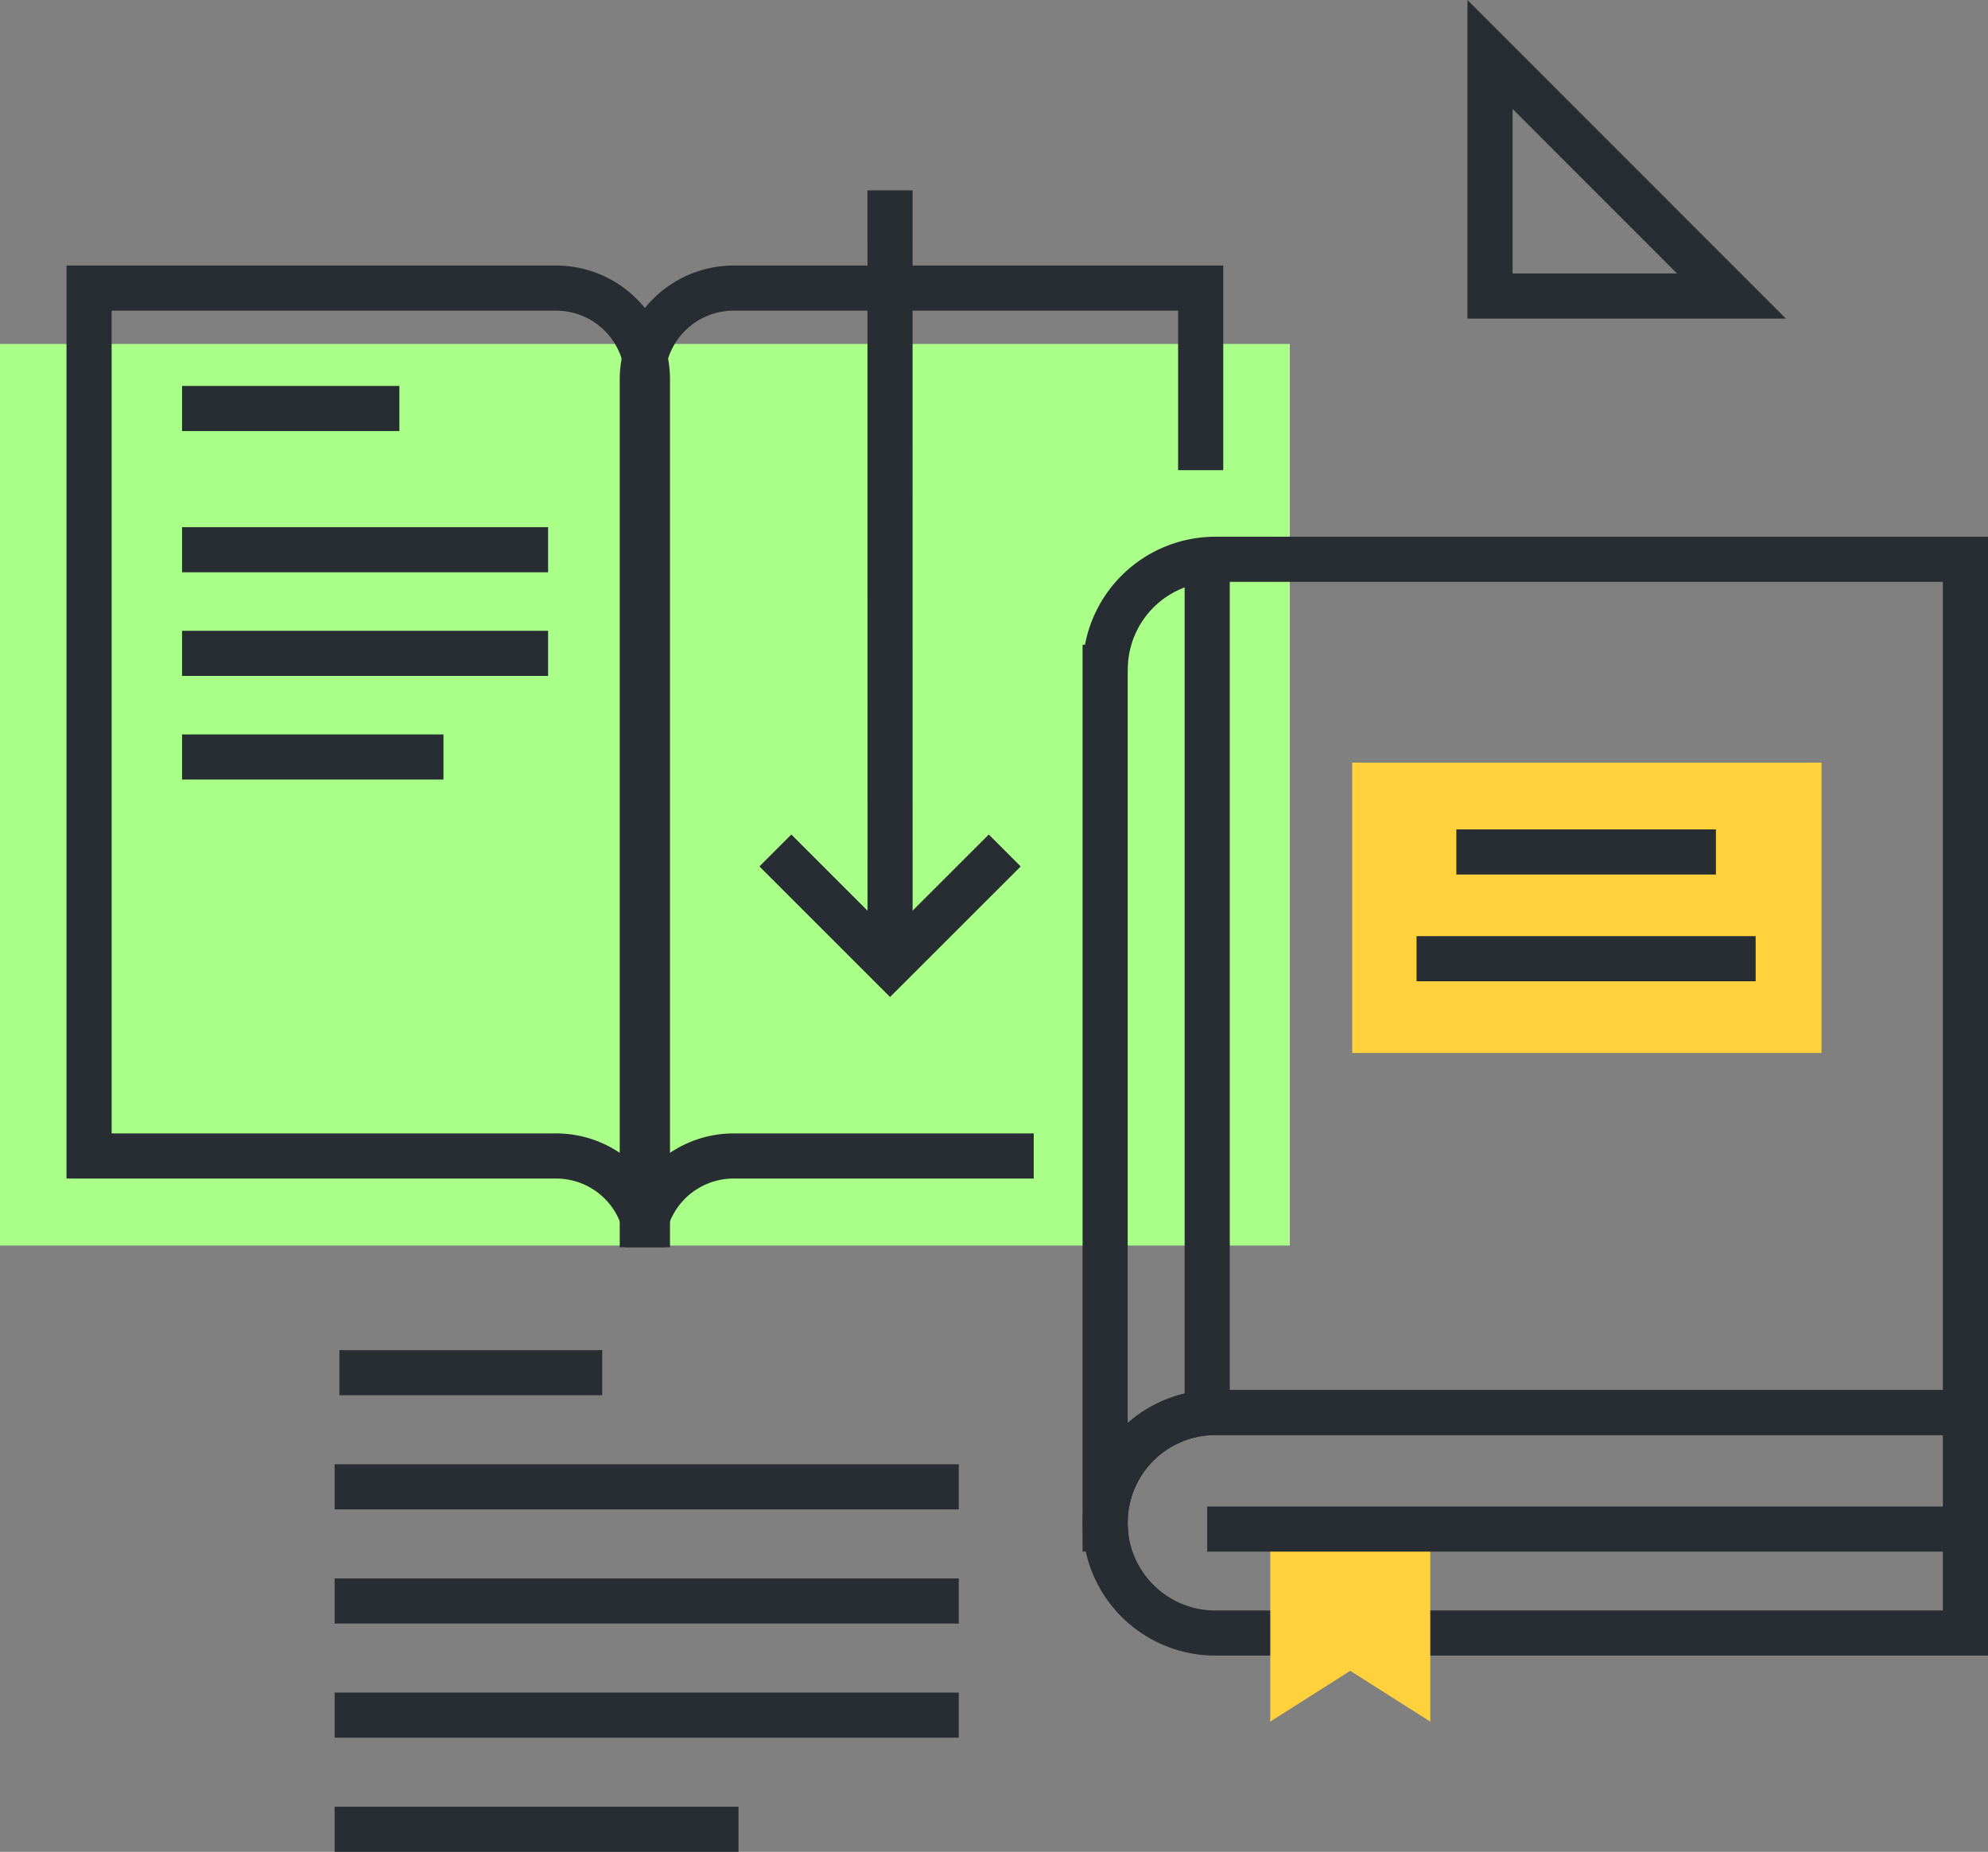 <svg xmlns="http://www.w3.org/2000/svg" width="88.116" height="82.081" viewBox="0 0 88.116 82.081">
    <rect x="0" y="0" width="88.116" height="82.081" fill="#808080" stroke="none"/>
    <g data-name="그룹 1917">
        <g data-name="그룹 1910">
            <g data-name="그룹 1909">
                <path data-name="패스 14544" d="M1860.036 672.748h10.7l-10.7-10.705z" transform="translate(-1793.992 -659.627)" style="stroke:#282d33;stroke-width:2px;fill:none"/>
            </g>
        </g>
        <g data-name="그룹 1911">
            <path data-name="선 167" transform="translate(15.043 60.844)" style="stroke:#282d33;stroke-width:2px;fill:none" d="M0 0h11.65"/>
            <path data-name="선 168" transform="translate(14.831 65.903)" style="stroke:#282d33;stroke-width:2px;fill:none" d="M0 0h27.666"/>
            <path data-name="선 169" transform="translate(14.831 70.963)" style="stroke:#282d33;stroke-width:2px;fill:none" d="M0 0h27.666"/>
            <path data-name="선 170" transform="translate(14.831 76.022)" style="stroke:#282d33;stroke-width:2px;fill:none" d="M0 0h27.666"/>
            <path data-name="선 171" transform="translate(14.831 81.081)" style="stroke:#282d33;stroke-width:2px;fill:none" d="M0 0h17.904"/>
        </g>
        <path data-name="사각형 3426" transform="translate(0 15.246)" style="fill:#a9ff88" d="M0 0h57.17v39.962H0z"/>
        <path data-name="사각형 3427" transform="translate(59.936 33.803)" style="fill:#ffd23d" d="M0 0h20.8v12.87H0z"/>
        <g data-name="그룹 1912">
            <path data-name="패스 14545" d="M1761.568 681.915h-20.7v38.468h20.7a4.047 4.047 0 0 1 4.049 4.048v-38.467a4.047 4.047 0 0 0-4.049-4.049z" transform="translate(-1736.92 -669.145)" style="stroke:#282d33;stroke-width:2px;fill:none"/>
            <path data-name="패스 14546" d="M1805.277 720.383h-13.3a4.049 4.049 0 0 0-4.05 4.048v-38.467a4.049 4.049 0 0 1 4.05-4.049h20.7v8.07" transform="translate(-1759.458 -669.145)" style="stroke:#282d33;stroke-width:2px;fill:none"/>
        </g>
        <g data-name="그룹 1913">
            <path data-name="선 172" transform="translate(8.069 18.106)" style="stroke-linejoin:round;stroke:#282d33;stroke-width:2px;fill:none" d="M0 0h9.633"/>
            <path data-name="선 173" transform="translate(8.069 24.365)" style="stroke-linejoin:round;stroke:#282d33;stroke-width:2px;fill:none" d="M0 0h16.225"/>
            <path data-name="선 174" transform="translate(8.069 28.959)" style="stroke-linejoin:round;stroke:#282d33;stroke-width:2px;fill:none" d="M0 0h16.225"/>
            <path data-name="선 175" transform="translate(8.069 33.554)" style="stroke-linejoin:round;stroke:#282d33;stroke-width:2px;fill:none" d="M0 0h11.587"/>
        </g>
        <g data-name="그룹 1915">
            <path data-name="패스 14547" d="M1865.427 704.984h-33.244a4.884 4.884 0 0 0-4.883 4.788h-.005v38.194h.013c-.006-.092-.013-.182-.013-.276a4.888 4.888 0 0 1 4.888-4.888h33.244z" transform="translate(-1778.311 -680.194)" style="stroke:#282d33;stroke-width:2px;fill:none"/>
            <g data-name="그룹 1914">
                <path data-name="패스 14548" d="M1865.427 777.563h-33.244a4.888 4.888 0 1 0 0 9.776h33.244z" transform="translate(-1778.311 -714.955)" style="stroke:#282d33;stroke-width:2px;fill:none"/>
            </g>
            <path data-name="패스 14549" d="m1848.433 796.143-3.547-2.249-3.544 2.249v-8.39h7.091z" transform="translate(-1785.038 -719.835)" style="fill:#ffd23d"/>
            <path data-name="선 176" transform="translate(53.508 67.775)" style="fill:#fff;stroke:#282d33;stroke-width:2px" d="M0 0h33.61"/>
            <path data-name="선 177" transform="translate(53.508 25.261)" style="fill:#fff;stroke:#282d33;stroke-width:2px" d="M0 37.044V0"/>
            <path data-name="선 178" transform="translate(62.787 42.494)" style="stroke:#282d33;stroke-width:2px;fill:none" d="M0 0h15.03"/>
            <path data-name="선 179" transform="translate(64.551 37.763)" style="stroke:#282d33;stroke-width:2px;fill:none" d="M0 0h11.505"/>
        </g>
        <g data-name="그룹 1916">
            <path data-name="패스 14550" d="m1799.244 729.755 5.083 5.08 5.083-5.08" transform="translate(-1764.876 -692.058)" style="stroke:#282d33;stroke-width:2px;fill:none"/>
            <path data-name="선 180" transform="translate(39.449 8.437)" style="stroke:#282d33;stroke-width:2px;fill:none" d="M.002 34.054 0 0"/>
        </g>
    </g>
</svg>
